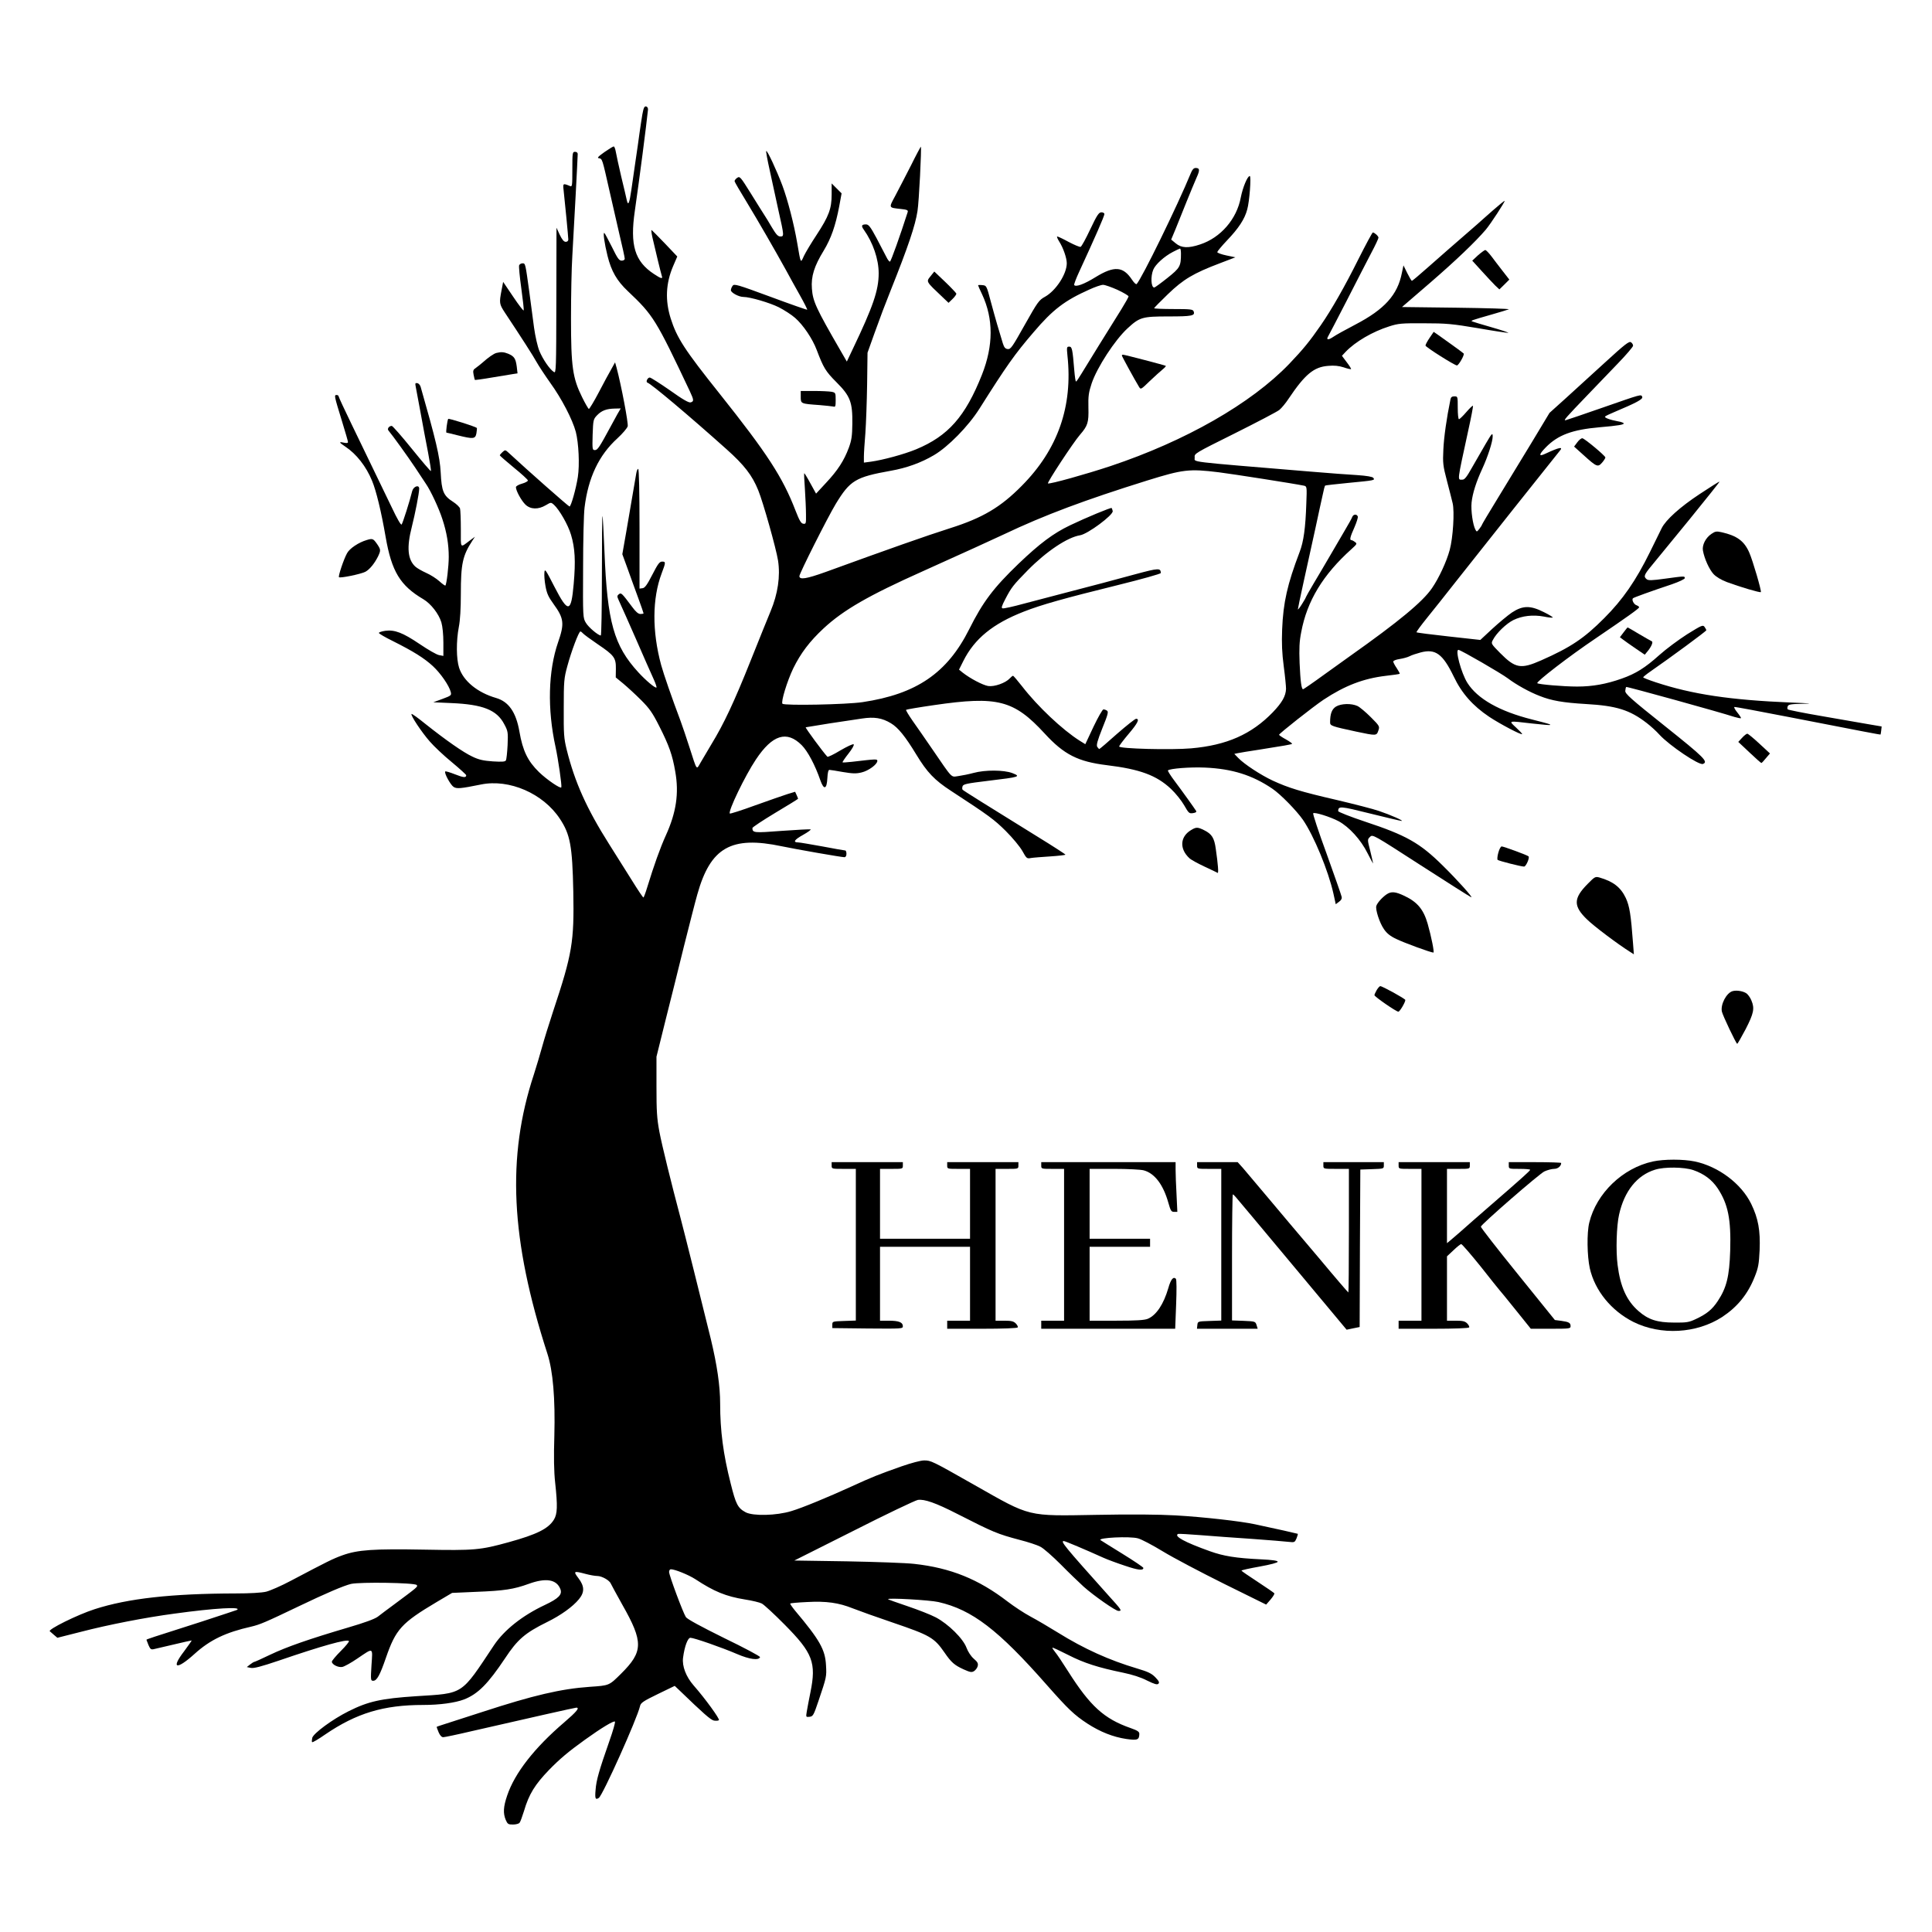 <?xml version="1.0" standalone="no"?>
<!DOCTYPE svg PUBLIC "-//W3C//DTD SVG 20010904//EN"
 "http://www.w3.org/TR/2001/REC-SVG-20010904/DTD/svg10.dtd">
<svg version="1.0" xmlns="http://www.w3.org/2000/svg"
 width="1438pt" height="1438pt" viewBox="0 0 1438 1438"
 preserveAspectRatio="xMidYMid meet">
<g transform="translate(0,1438) scale(0.1,-0.1)"
fill="#000000" stroke="none">
<path d="M4781 13528 c-6 -35 -15 -97 -21 -138 -5 -41 -19 -136 -30 -210 -11
-74 -25 -171 -31 -215 -14 -99 -24 -121 -34 -74 -4 19 -22 97 -41 174 -18 77
-36 160 -40 183 -4 23 -11 42 -16 42 -5 0 -36 -19 -69 -42 -49 -35 -57 -44
-40 -46 24 -4 24 -6 75 -232 19 -85 53 -233 75 -328 23 -95 41 -179 41 -187 0
-9 -9 -15 -23 -15 -19 0 -31 17 -72 101 -28 55 -53 103 -57 105 -11 7 1 -79
24 -171 28 -113 69 -185 152 -263 189 -179 207 -208 460 -743 31 -67 32 -76 7
-84 -14 -4 -57 20 -155 90 -75 52 -142 95 -150 95 -16 0 -32 -33 -17 -38 28
-9 304 -241 589 -496 131 -117 191 -194 236 -306 36 -88 133 -433 147 -522 18
-117 -1 -248 -56 -379 -15 -35 -81 -199 -147 -364 -124 -311 -201 -474 -292
-623 -29 -48 -65 -109 -81 -137 -33 -57 -25 -68 -84 115 -22 69 -52 157 -66
195 -65 173 -125 346 -144 415 -68 251 -67 495 4 683 31 82 31 87 3 87 -19 0
-32 -18 -73 -98 -38 -74 -55 -98 -72 -100 l-23 -3 0 445 c0 277 -4 446 -10
446 -5 0 -11 -15 -14 -32 -8 -50 -43 -254 -75 -438 l-29 -165 39 -107 c21 -60
57 -157 79 -218 22 -60 40 -112 40 -115 0 -3 -10 -5 -23 -5 -16 0 -35 16 -62
53 -78 104 -81 107 -99 94 -13 -11 -14 -16 -2 -42 18 -39 85 -189 129 -290 54
-124 107 -245 134 -304 13 -29 22 -56 19 -58 -8 -8 -79 52 -135 113 -182 199
-231 373 -252 899 -6 143 -12 262 -15 264 -2 2 -4 -197 -4 -442 0 -246 -4
-447 -8 -447 -19 0 -91 60 -111 94 -22 36 -23 40 -21 407 0 204 5 407 11 452
27 221 106 389 245 515 38 35 72 75 76 89 6 22 -48 306 -83 437 l-11 39 -27
-49 c-16 -27 -58 -105 -94 -174 -36 -69 -70 -124 -74 -124 -4 1 -27 40 -50 87
-71 143 -83 228 -83 587 0 166 4 377 10 468 11 187 40 731 40 756 0 9 -8 16
-20 16 -19 0 -20 -7 -20 -131 0 -121 -1 -131 -17 -124 -53 22 -54 21 -48 -31
10 -88 35 -350 35 -367 0 -10 -8 -17 -19 -17 -14 0 -27 16 -45 53 l-24 52 -1
-543 c-1 -514 -2 -542 -18 -531 -31 19 -82 94 -108 156 -14 34 -31 110 -40
174 -8 63 -24 182 -35 264 -30 216 -29 215 -51 215 -11 0 -22 -7 -25 -15 -3
-8 4 -84 16 -170 12 -86 20 -160 18 -165 -2 -6 -37 40 -78 101 l-75 111 -12
-63 c-18 -94 -17 -102 25 -166 121 -182 212 -324 236 -368 15 -27 61 -97 102
-155 84 -116 165 -272 190 -365 21 -83 29 -244 15 -335 -14 -90 -51 -220 -62
-220 -7 0 -312 269 -451 398 -27 25 -28 25 -48 7 -11 -10 -20 -21 -20 -24 0
-3 47 -44 104 -91 58 -47 105 -90 105 -96 1 -6 -19 -17 -44 -24 -26 -7 -45
-19 -45 -26 0 -27 41 -101 71 -130 38 -36 95 -38 152 -4 37 22 38 22 59 4 41
-37 106 -150 128 -224 30 -100 35 -195 20 -367 -19 -216 -41 -219 -144 -19
-65 127 -71 136 -74 105 -2 -19 1 -64 8 -101 10 -55 21 -80 61 -135 77 -106
81 -145 33 -283 -74 -214 -81 -498 -19 -780 19 -88 48 -286 43 -300 -4 -14
-107 56 -166 113 -84 82 -121 158 -146 302 -25 144 -80 223 -174 250 -138 40
-243 126 -275 225 -21 66 -22 198 -2 303 10 50 15 139 15 245 0 226 13 286 86
398 l19 29 -34 -25 c-79 -59 -71 -69 -71 81 0 74 -3 143 -6 154 -3 11 -27 34
-52 50 -72 46 -85 78 -92 219 -6 117 -37 245 -149 636 -4 14 -15 27 -25 28
-15 3 -17 -1 -12 -25 3 -15 19 -102 36 -193 16 -91 42 -225 56 -298 14 -74 24
-136 21 -138 -2 -3 -66 72 -142 166 -75 93 -143 170 -149 170 -20 0 -36 -21
-25 -34 32 -38 145 -195 199 -276 34 -52 71 -107 80 -121 35 -50 98 -185 123
-264 32 -97 47 -187 47 -280 0 -69 -16 -204 -25 -213 -2 -3 -23 12 -45 32 -22
20 -66 48 -98 62 -31 14 -68 35 -81 47 -57 53 -65 143 -26 295 25 99 55 252
55 285 0 32 -43 17 -52 -18 -18 -74 -71 -241 -79 -249 -5 -6 -35 46 -72 125
-66 137 -130 270 -301 623 -53 109 -96 202 -96 207 0 5 -7 9 -15 9 -19 0 -18
-5 41 -197 24 -78 44 -147 44 -153 0 -8 -10 -9 -30 -5 -40 9 -38 3 10 -29 83
-55 155 -147 199 -254 31 -74 69 -231 101 -417 45 -259 108 -363 281 -465 56
-33 115 -109 134 -172 9 -31 15 -91 15 -151 l0 -99 -32 6 c-18 3 -82 40 -144
82 -126 85 -186 108 -256 99 -27 -4 -48 -11 -48 -16 0 -5 46 -32 103 -60 154
-77 235 -128 299 -187 58 -54 121 -145 133 -193 6 -24 3 -27 -62 -51 l-68 -25
135 -6 c234 -10 338 -51 393 -157 28 -52 29 -60 25 -156 -3 -55 -8 -106 -13
-114 -6 -10 -29 -11 -97 -7 -70 5 -103 12 -151 35 -69 32 -200 124 -351 244
-54 44 -100 77 -103 74 -9 -9 76 -137 136 -205 31 -36 104 -105 164 -154 59
-49 107 -93 107 -97 0 -20 -21 -18 -84 7 -36 14 -68 24 -72 21 -10 -10 38 -99
62 -115 24 -15 51 -13 204 18 211 43 463 -67 587 -255 77 -116 93 -201 100
-541 7 -376 -7 -462 -151 -895 -30 -91 -67 -210 -82 -265 -15 -55 -42 -145
-60 -201 -204 -617 -174 -1232 100 -2079 42 -129 59 -334 52 -610 -5 -160 -3
-268 6 -350 19 -176 17 -234 -10 -277 -41 -66 -126 -109 -337 -167 -210 -58
-254 -62 -625 -55 -380 7 -497 -1 -611 -42 -72 -26 -110 -45 -383 -189 -71
-38 -154 -74 -185 -82 -34 -8 -121 -13 -226 -13 -478 -1 -802 -37 -1050 -117
-128 -41 -354 -153 -334 -165 2 -2 16 -13 30 -26 l26 -22 174 44 c204 53 480
107 699 136 298 41 507 53 463 27 -4 -2 -123 -41 -263 -87 -379 -121 -410
-131 -410 -135 0 -1 7 -19 15 -39 13 -30 19 -35 38 -31 12 3 80 19 150 35 71
17 130 30 133 30 3 0 -23 -36 -56 -81 -100 -130 -57 -141 78 -19 116 105 232
160 422 203 64 15 105 32 355 152 202 97 334 153 388 166 69 15 471 9 488 -8
12 -12 7 -15 -169 -146 -46 -34 -100 -74 -120 -90 -25 -18 -96 -44 -222 -81
-288 -85 -455 -143 -579 -202 -62 -30 -116 -54 -120 -54 -3 0 -17 -9 -30 -19
l-24 -19 29 -6 c22 -5 76 9 209 54 324 111 507 162 522 146 4 -4 -23 -37 -60
-74 -37 -37 -67 -73 -67 -80 0 -21 48 -45 78 -39 15 3 66 31 111 62 123 83
115 87 106 -48 -7 -113 -6 -117 13 -117 27 0 50 42 94 170 74 214 116 260 378
416 l115 68 180 8 c207 8 279 19 389 59 129 47 209 34 237 -39 15 -40 -12 -69
-116 -118 -168 -79 -302 -186 -378 -299 -250 -376 -221 -357 -582 -380 -257
-17 -354 -38 -501 -112 -120 -60 -261 -164 -270 -198 -3 -14 -4 -29 -1 -32 4
-3 47 22 97 57 233 159 435 220 729 220 125 0 239 16 305 41 104 41 178 116
305 306 93 141 149 189 313 270 102 50 191 114 237 170 43 52 42 97 -4 157
-40 53 -35 55 55 31 30 -8 69 -15 85 -15 35 0 93 -33 102 -58 4 -9 42 -79 85
-156 158 -278 156 -349 -9 -513 -90 -89 -86 -88 -233 -98 -215 -15 -420 -63
-800 -187 -151 -49 -290 -94 -307 -99 -18 -6 -33 -11 -33 -13 0 -2 7 -20 15
-40 10 -23 22 -36 34 -36 10 0 106 20 212 45 419 96 769 175 779 175 27 0 0
-32 -91 -110 -221 -189 -368 -377 -424 -544 -29 -85 -31 -132 -11 -181 14 -32
19 -35 54 -35 22 0 44 6 49 13 6 6 20 46 33 87 37 126 81 197 187 307 80 82
144 136 268 225 121 87 214 143 222 134 4 -4 -14 -68 -41 -144 -77 -220 -98
-293 -103 -364 -6 -66 -1 -76 24 -60 29 19 285 589 307 684 5 24 25 37 132 89
l126 61 37 -35 c173 -167 229 -217 254 -223 16 -3 33 -2 38 3 8 8 -101 159
-188 258 -57 65 -87 144 -79 206 11 85 35 149 55 149 26 0 233 -72 347 -121
93 -40 162 -49 171 -23 2 6 -118 70 -267 142 -176 87 -275 141 -285 156 -21
32 -125 311 -125 336 0 11 6 20 13 20 30 0 133 -42 181 -73 141 -93 229 -129
371 -152 53 -8 110 -22 125 -30 16 -8 93 -79 171 -158 208 -210 236 -282 191
-503 -11 -54 -23 -118 -27 -142 -7 -43 -7 -43 21 -40 25 3 30 11 66 118 60
178 61 180 56 265 -6 117 -46 188 -232 409 -21 26 -37 49 -34 51 3 3 58 8 124
11 144 8 236 -5 341 -47 43 -17 177 -65 298 -106 279 -95 308 -112 385 -223
50 -73 74 -94 142 -125 49 -22 60 -24 78 -13 11 7 24 24 27 37 5 20 -1 31 -29
55 -21 18 -43 52 -54 81 -25 69 -136 178 -229 227 -38 20 -133 57 -210 83 -77
26 -142 49 -145 52 -11 12 310 -6 375 -21 250 -57 445 -206 807 -618 159 -180
203 -222 302 -287 96 -62 190 -99 288 -114 85 -12 97 -7 98 38 0 16 -14 25
-65 43 -197 69 -300 162 -465 422 -40 63 -83 128 -97 144 -13 16 -22 30 -20
32 2 3 55 -22 118 -54 117 -60 224 -94 409 -132 67 -14 131 -34 177 -58 57
-28 76 -33 85 -24 9 9 4 20 -22 47 -28 29 -54 42 -135 66 -209 62 -397 147
-590 267 -66 41 -158 95 -205 120 -47 25 -124 76 -171 112 -216 166 -423 250
-694 280 -60 7 -286 15 -501 19 l-392 6 442 222 c242 123 457 225 477 229 48
8 134 -22 294 -104 271 -138 298 -149 463 -193 63 -16 133 -39 155 -51 23 -11
91 -71 152 -132 60 -61 137 -135 170 -165 76 -68 238 -181 259 -181 29 0 28 3
-80 122 -323 361 -353 398 -326 398 10 0 161 -64 294 -124 31 -14 104 -41 162
-60 97 -33 136 -37 136 -16 0 5 -71 53 -157 106 -87 54 -160 99 -162 101 -23
18 219 30 279 13 24 -6 108 -50 185 -97 77 -47 282 -155 455 -241 l314 -155
33 38 c18 21 30 41 28 46 -3 4 -59 43 -125 86 -66 43 -120 80 -120 83 0 3 61
17 135 30 83 15 135 29 135 36 0 8 -40 14 -127 18 -186 9 -276 24 -377 60
-190 68 -270 112 -238 129 4 2 79 -2 167 -9 88 -7 261 -20 385 -28 124 -9 246
-19 271 -22 44 -5 46 -4 59 26 7 17 11 32 9 34 -4 2 -163 38 -319 71 -108 23
-382 54 -590 66 -127 7 -330 9 -585 4 -526 -9 -489 -18 -910 221 -321 182
-326 184 -377 184 -25 0 -96 -19 -168 -44 -175 -62 -216 -78 -375 -151 -171
-78 -364 -158 -445 -182 -111 -34 -284 -38 -340 -9 -59 32 -73 59 -112 216
-55 216 -78 393 -78 591 0 134 -23 289 -70 485 -54 221 -204 822 -225 899 -69
260 -138 540 -157 640 -19 102 -22 153 -22 340 l0 220 67 270 c38 149 99 396
137 550 39 154 83 329 100 388 98 350 252 438 630 358 105 -22 442 -81 465
-81 9 0 15 10 15 25 0 14 -4 25 -9 25 -5 0 -81 13 -169 30 -89 16 -170 30
-181 30 -42 0 -29 20 36 56 37 21 62 39 56 41 -6 2 -102 -3 -214 -11 -208 -16
-218 -15 -219 21 0 6 77 57 170 113 94 56 170 103 170 105 0 2 -5 15 -11 28
l-11 24 -56 -17 c-32 -10 -140 -48 -241 -84 -101 -37 -186 -64 -189 -61 -15
15 113 281 194 402 123 185 230 218 341 107 45 -45 100 -149 139 -262 26 -74
48 -67 52 16 2 40 7 62 15 62 7 0 52 -7 101 -16 73 -12 98 -13 139 -3 51 12
117 60 117 86 0 15 -9 14 -190 -7 -36 -4 -67 -6 -69 -4 -2 2 17 31 44 65 27
34 44 64 39 69 -5 5 -49 -16 -99 -45 -49 -30 -93 -51 -97 -47 -32 34 -167 217
-161 219 4 1 85 14 178 29 94 14 202 30 240 36 91 14 150 5 216 -35 54 -32
107 -98 189 -233 80 -132 135 -190 258 -270 285 -186 321 -213 408 -299 51
-51 104 -115 123 -148 31 -56 34 -59 64 -53 18 3 83 8 145 12 61 4 112 10 112
13 0 3 -94 64 -208 134 -388 240 -551 342 -557 349 -4 3 -4 15 -1 25 5 17 29
22 194 42 232 28 243 31 177 57 -63 24 -203 25 -290 1 -33 -9 -83 -19 -111
-23 -58 -7 -38 -29 -199 206 -49 72 -114 165 -143 206 -29 42 -51 78 -48 81 3
3 97 19 208 35 473 69 594 38 824 -212 143 -156 248 -209 462 -235 246 -30
369 -75 477 -176 36 -34 79 -88 99 -123 33 -58 37 -62 65 -58 20 3 28 8 24 16
-13 21 -106 151 -161 224 -30 40 -52 75 -49 78 14 14 165 26 277 21 201 -9
351 -56 500 -157 62 -42 180 -163 228 -232 81 -118 189 -379 227 -550 l17 -78
24 18 c16 11 23 24 20 37 -2 11 -52 154 -111 318 -60 163 -105 300 -101 304
10 10 126 -26 189 -59 79 -43 166 -138 216 -239 23 -45 41 -78 41 -75 0 4 -10
45 -21 92 -22 85 -22 86 -2 105 20 20 21 19 379 -212 197 -127 366 -234 374
-237 19 -7 -105 131 -212 236 -170 168 -271 225 -576 326 -111 37 -202 73
-202 79 1 39 14 38 238 -18 121 -30 227 -55 234 -55 20 0 -82 45 -168 74 -43
15 -184 51 -315 82 -269 62 -359 90 -476 144 -90 42 -213 123 -257 169 l-29
30 24 5 c13 3 85 15 159 26 184 29 243 39 247 44 3 2 -18 17 -46 33 -28 15
-51 31 -51 34 0 9 252 208 331 261 159 105 296 158 464 178 55 6 102 13 103
15 2 2 -8 21 -22 42 -14 20 -26 43 -26 49 0 7 21 15 47 19 26 4 60 13 75 21
15 8 52 20 82 28 110 29 164 -10 246 -179 60 -126 142 -218 264 -300 83 -55
238 -136 245 -129 3 2 -18 24 -45 49 -57 53 -62 51 120 30 71 -8 131 -13 134
-11 4 5 -10 9 -135 41 -243 61 -406 154 -481 272 -46 73 -94 251 -66 246 21
-3 318 -175 367 -212 62 -47 161 -102 237 -131 88 -35 174 -50 345 -60 227
-13 325 -44 451 -141 30 -23 73 -62 96 -88 74 -80 294 -229 323 -217 42 16 10
48 -282 281 -256 204 -298 242 -296 263 1 13 4 27 7 29 4 4 692 -186 805 -223
25 -7 46 -12 49 -9 2 2 -10 21 -27 42 -17 21 -27 39 -22 41 5 2 195 -34 422
-78 529 -103 663 -129 666 -127 1 1 3 15 5 31 l3 29 -100 17 c-55 10 -210 37
-345 60 -135 23 -249 46 -253 50 -4 3 -5 14 -1 23 5 14 23 17 113 19 81 1 60
3 -89 9 -453 19 -734 61 -1007 151 -51 17 -93 33 -93 37 1 3 22 21 48 39 160
111 422 304 422 311 0 4 -6 15 -13 25 -12 17 -22 12 -130 -55 -64 -41 -157
-110 -206 -154 -107 -96 -176 -139 -281 -176 -116 -41 -217 -59 -332 -59 -100
0 -287 16 -296 25 -10 10 236 200 438 336 231 157 320 220 320 229 0 5 -9 11
-19 15 -20 6 -38 41 -27 52 6 6 136 53 289 104 55 19 97 39 97 46 0 16 -1 16
-147 -4 -100 -14 -125 -14 -137 -4 -24 20 -20 32 37 101 29 36 155 190 281
343 125 154 226 280 224 282 -2 2 -68 -40 -147 -92 -147 -97 -252 -192 -283
-254 -9 -19 -49 -99 -88 -179 -105 -213 -202 -353 -340 -491 -148 -149 -249
-217 -469 -314 -152 -67 -192 -60 -306 55 -67 68 -68 70 -54 96 27 53 101 123
153 149 66 32 146 41 227 26 33 -7 63 -10 66 -7 3 2 -27 21 -66 40 -101 51
-157 50 -238 -3 -32 -22 -98 -77 -147 -122 l-88 -82 -235 26 c-129 14 -237 28
-240 31 -3 2 33 51 79 108 46 57 142 177 213 268 152 193 751 947 773 973 31
35 -1 29 -106 -20 -51 -24 -50 -7 3 47 91 93 197 132 401 150 142 12 185 20
179 30 -3 4 -22 11 -42 14 -61 11 -105 28 -96 36 4 5 35 19 68 33 166 70 215
96 208 113 -8 21 -2 22 -298 -81 -137 -48 -259 -89 -270 -92 -23 -6 -5 14 166
192 58 60 157 163 220 229 63 65 114 125 114 133 0 9 -7 20 -16 26 -14 9 -48
-18 -191 -149 -95 -87 -228 -208 -294 -268 l-121 -109 -133 -221 c-73 -121
-187 -308 -252 -414 -65 -106 -118 -195 -118 -198 0 -3 -9 -17 -19 -30 -18
-23 -20 -24 -29 -7 -20 36 -35 145 -29 203 7 68 35 155 79 250 42 91 78 203
78 241 0 31 -5 26 -53 -56 -29 -50 -75 -129 -102 -177 -38 -68 -54 -88 -70
-88 -39 0 -41 -24 43 365 22 99 38 182 35 185 -2 3 -25 -19 -50 -48 -24 -28
-49 -52 -54 -52 -5 0 -9 38 -9 85 0 84 0 85 -25 85 -18 0 -26 -6 -29 -22 -29
-140 -49 -283 -53 -373 -5 -101 -3 -121 27 -235 18 -69 37 -143 42 -165 15
-62 3 -258 -22 -349 -23 -85 -80 -209 -132 -284 -69 -101 -248 -249 -607 -503
-20 -14 -106 -76 -191 -137 -85 -62 -158 -112 -161 -112 -12 0 -20 56 -26 195
-4 109 -2 160 12 230 43 232 162 428 375 619 41 37 42 40 25 52 -10 8 -22 14
-27 14 -15 0 -8 26 23 95 16 37 28 74 25 81 -8 20 -33 17 -41 -3 -3 -10 -28
-54 -54 -98 -26 -44 -76 -129 -111 -190 -35 -60 -90 -154 -122 -207 -32 -54
-58 -100 -58 -102 0 -3 -13 -27 -30 -53 -16 -26 -30 -43 -30 -38 0 5 20 101
45 214 25 113 63 289 86 391 22 102 46 214 54 248 7 35 15 66 18 68 2 2 80 11
173 20 197 19 200 19 185 38 -7 8 -48 15 -119 20 -59 3 -215 15 -347 26 -950
79 -859 68 -863 105 -3 30 -2 30 299 180 166 83 315 161 331 174 16 13 48 51
70 85 121 180 187 235 293 243 45 4 79 1 116 -11 28 -10 53 -15 55 -13 2 2
-12 25 -32 51 l-36 48 28 30 c72 75 200 150 324 189 68 22 92 24 260 23 165 0
208 -4 404 -37 120 -21 221 -36 223 -34 2 2 -54 21 -124 41 -71 20 -135 40
-143 43 -17 6 -16 7 145 53 61 17 117 35 125 38 8 4 -167 9 -390 12 l-405 5
210 181 c193 167 337 305 413 394 36 42 145 210 141 215 -2 2 -42 -31 -89 -72
-47 -42 -99 -87 -115 -102 -201 -174 -265 -231 -364 -318 -64 -57 -119 -103
-122 -103 -4 0 -19 26 -35 58 l-28 57 -12 -57 c-32 -163 -129 -270 -345 -383
-73 -38 -149 -80 -167 -93 -37 -25 -53 -22 -36 6 6 9 68 130 139 267 70 138
152 296 181 352 30 56 54 108 54 114 0 12 -29 38 -42 39 -4 0 -52 -89 -107
-198 -101 -203 -201 -378 -280 -492 -83 -120 -131 -179 -236 -289 -283 -294
-770 -573 -1330 -760 -184 -61 -449 -135 -465 -129 -10 3 189 306 238 362 58
67 66 91 63 202 -2 87 2 113 24 180 40 119 173 324 268 411 89 82 109 88 304
88 176 0 200 5 187 38 -5 15 -25 17 -150 17 -79 0 -144 3 -144 6 0 3 46 50
102 104 115 111 190 156 388 231 l115 44 -67 14 c-38 8 -68 19 -68 25 1 6 33
45 72 86 87 91 132 159 151 231 17 59 31 249 19 249 -17 0 -52 -84 -67 -160
-30 -161 -150 -299 -302 -349 -89 -30 -140 -27 -182 8 l-34 28 33 79 c17 43
54 135 82 204 28 69 61 149 74 178 26 57 24 72 -7 72 -14 0 -25 -12 -35 -37
-102 -248 -365 -785 -404 -827 -5 -4 -20 10 -35 33 -66 99 -131 104 -270 19
-87 -54 -149 -76 -160 -59 -2 5 15 51 39 102 115 249 186 411 186 426 0 7 -10
13 -22 13 -19 0 -33 -20 -83 -126 -33 -70 -65 -129 -72 -131 -6 -3 -46 14 -88
36 -42 23 -80 41 -86 41 -5 0 2 -17 15 -38 30 -47 56 -123 56 -161 0 -80 -80
-203 -161 -249 -46 -25 -55 -38 -152 -210 -92 -164 -104 -182 -126 -180 -19 2
-27 12 -37 43 -27 87 -56 186 -88 305 -33 125 -33 125 -65 128 -17 2 -31 1
-31 -1 0 -3 13 -33 30 -68 85 -183 84 -381 -1 -597 -124 -313 -252 -457 -490
-556 -89 -37 -249 -80 -336 -92 l-53 -7 0 45 c0 25 5 103 11 174 5 71 11 235
13 364 l3 235 50 140 c49 136 78 213 122 323 130 325 184 485 200 592 11 66
31 470 25 478 -1 2 -35 -61 -74 -140 -40 -79 -93 -180 -117 -226 -49 -91 -50
-87 40 -97 48 -5 57 -9 53 -23 -55 -172 -124 -366 -132 -369 -5 -1 -17 14 -27
35 -10 20 -43 83 -73 140 -45 84 -59 102 -78 102 -33 0 -38 -10 -17 -39 69
-97 111 -220 111 -325 0 -127 -42 -248 -193 -564 l-44 -93 -45 78 c-185 320
-208 370 -215 465 -7 91 17 167 88 283 55 91 88 186 115 328 l18 98 -37 37
-37 37 0 -82 c0 -106 -21 -162 -112 -301 -39 -59 -81 -129 -94 -156 -26 -57
-23 -63 -50 94 -24 141 -71 323 -111 430 -43 114 -113 264 -120 256 -3 -2 9
-67 26 -143 16 -76 46 -210 65 -299 43 -191 43 -194 14 -194 -18 0 -32 16 -63
68 -21 37 -47 78 -56 92 -9 14 -54 85 -99 158 -80 128 -83 132 -104 118 -11
-8 -20 -19 -18 -26 1 -6 41 -75 89 -153 88 -145 209 -355 293 -507 25 -47 72
-131 104 -188 32 -57 56 -105 54 -107 -2 -2 -125 41 -273 96 -249 92 -271 98
-282 82 -7 -9 -13 -24 -13 -33 0 -18 59 -50 93 -50 49 0 196 -43 264 -77 39
-20 94 -55 121 -79 60 -52 130 -156 161 -239 50 -132 66 -159 146 -239 104
-104 121 -149 119 -311 -1 -91 -6 -122 -26 -177 -36 -97 -83 -169 -169 -261
l-75 -81 -43 78 c-23 43 -44 76 -45 74 -2 -1 0 -55 5 -118 4 -63 8 -148 8
-188 1 -69 0 -73 -20 -70 -17 2 -29 24 -58 98 -96 249 -210 424 -565 870 -261
327 -318 415 -364 560 -42 134 -37 260 18 389 l31 72 -92 97 c-51 53 -96 98
-99 100 -4 2 -1 -23 6 -55 8 -32 25 -106 39 -165 14 -58 28 -113 31 -122 9
-24 -7 -20 -59 15 -143 94 -179 215 -142 469 35 243 86 637 98 754 1 12 -5 22
-14 24 -13 2 -19 -10 -28 -60z m4009 -1035 c0 -95 -7 -107 -101 -182 -49 -39
-93 -71 -98 -71 -24 0 -28 83 -7 133 16 39 82 99 146 132 25 13 48 24 53 25 4
0 7 -17 7 -37z m-473 -270 c45 -21 82 -43 83 -49 0 -5 -24 -48 -53 -95 -81
-128 -259 -417 -298 -481 -19 -32 -37 -58 -40 -58 -4 0 -9 37 -13 83 -13 161
-17 177 -38 177 -18 0 -19 -5 -13 -66 41 -379 -71 -699 -340 -970 -157 -159
-291 -239 -535 -316 -176 -56 -454 -154 -924 -325 -145 -52 -196 -60 -196 -31
0 20 210 437 271 538 106 174 146 199 409 246 119 21 226 60 321 116 106 62
257 216 339 346 202 320 262 405 402 568 144 170 233 237 414 318 43 20 90 36
104 36 14 0 62 -17 107 -37z m-3722 -926 c-13 -24 -35 -64 -48 -88 -86 -159
-99 -179 -119 -179 -19 0 -20 5 -17 114 4 111 5 116 34 146 33 34 69 48 132
49 l43 1 -25 -43z m4475 -432 c104 -13 564 -85 636 -100 21 -5 22 -8 17 -132
-6 -181 -20 -285 -50 -362 -91 -239 -122 -375 -130 -576 -4 -103 -1 -176 12
-275 10 -74 17 -149 17 -167 -2 -54 -29 -102 -99 -175 -158 -163 -342 -245
-608 -268 -147 -13 -535 -3 -535 14 0 6 32 48 70 93 69 81 84 113 56 113 -8 0
-72 -51 -142 -112 -69 -62 -129 -113 -132 -113 -2 0 -9 7 -15 16 -8 13 1 46
38 139 41 101 47 123 34 131 -7 5 -19 9 -26 9 -7 0 -40 -58 -74 -129 l-61
-130 -42 26 c-128 81 -312 254 -428 404 -34 43 -64 79 -68 79 -4 0 -15 -9 -24
-19 -31 -34 -114 -64 -161 -57 -41 7 -134 56 -190 100 l-27 22 32 64 c83 166
220 278 451 368 130 51 297 98 702 198 174 43 317 83 317 89 -1 38 -15 38
-186 -8 -191 -52 -293 -79 -532 -141 -92 -24 -229 -60 -305 -80 -76 -21 -145
-36 -154 -34 -12 2 -8 16 20 70 45 86 58 103 167 214 139 141 295 245 389 260
57 9 248 151 243 180 -2 10 -6 21 -8 23 -5 5 -189 -71 -310 -129 -125 -60
-225 -135 -383 -286 -186 -179 -265 -283 -367 -487 -164 -327 -393 -483 -794
-543 -120 -18 -580 -27 -596 -12 -13 13 35 169 80 263 56 114 122 201 226 298
148 137 333 244 740 426 333 150 493 223 600 273 305 145 606 257 1070 402
264 82 311 88 530 61z m-4730 -1200 c7 -8 56 -44 109 -80 123 -83 136 -101
135 -183 l-1 -64 56 -46 c31 -26 90 -80 132 -122 63 -63 85 -94 136 -195 73
-144 98 -215 119 -338 29 -163 7 -306 -71 -477 -42 -93 -88 -222 -137 -382
-13 -43 -26 -78 -29 -78 -4 0 -42 57 -86 128 -44 70 -120 190 -168 267 -169
267 -257 464 -317 705 -21 85 -23 117 -22 310 0 200 2 222 27 313 29 108 85
257 97 257 4 0 13 -7 20 -15z"/>
<path d="M11001 12480 l-43 -40 70 -77 c39 -43 84 -91 101 -108 l31 -29 37 36
37 37 -49 63 c-27 35 -65 84 -84 110 -20 26 -40 47 -46 47 -5 0 -30 -18 -54
-39z"/>
<path d="M6926 12324 c-33 -42 -37 -36 92 -158 l42 -40 30 29 c17 16 29 34 28
40 -2 5 -39 45 -83 87 l-81 77 -28 -35z"/>
<path d="M10641 11866 c-17 -25 -31 -51 -31 -58 0 -11 217 -148 234 -148 13 0
59 81 50 89 -9 9 -137 101 -191 139 l-32 22 -30 -44z"/>
<path d="M3695 11753 c-20 -5 -59 -32 -105 -73 -14 -12 -35 -29 -48 -38 -20
-13 -23 -21 -17 -51 4 -20 8 -37 10 -39 1 -1 58 6 126 18 68 11 139 23 158 26
l33 5 -6 52 c-8 59 -19 75 -63 94 -33 13 -52 15 -88 6z"/>
<path d="M8350 11734 c0 -6 97 -183 127 -232 14 -23 14 -23 81 42 37 35 80 74
95 86 15 12 26 24 24 27 -5 4 -306 83 -319 83 -4 0 -8 -3 -8 -6z"/>
<path d="M5960 11426 c0 -51 -1 -51 140 -61 47 -4 93 -9 103 -11 15 -5 17 2
17 49 0 53 -1 55 -31 61 -17 3 -76 6 -130 6 l-99 0 0 -44z"/>
<path d="M3336 11262 c-7 -11 -19 -102 -13 -102 2 0 40 -9 83 -20 117 -29 132
-28 140 15 3 20 5 38 3 40 -11 10 -209 73 -213 67z"/>
<path d="M11740 11088 l-24 -32 69 -62 c99 -90 108 -93 139 -58 14 16 25 34
25 39 0 12 -152 139 -171 143 -8 1 -25 -12 -38 -30z"/>
<path d="M12738 10406 c-43 -29 -70 -83 -63 -124 11 -61 47 -140 79 -175 20
-21 56 -43 101 -60 94 -35 246 -80 251 -74 7 6 -61 238 -86 294 -38 87 -92
126 -208 152 -36 8 -47 6 -74 -13z"/>
<path d="M2728 10360 c-60 -18 -126 -62 -145 -98 -25 -45 -67 -171 -60 -178 9
-9 163 23 196 40 32 17 68 61 95 115 21 45 21 50 -9 94 -27 38 -32 41 -77 27z"/>
<path d="M12085 9674 l-28 -37 24 -18 c13 -10 55 -40 92 -65 l69 -47 24 29
c27 34 40 67 28 71 -5 2 -47 26 -93 53 -46 28 -85 50 -86 50 -2 0 -15 -16 -30
-36z"/>
<path d="M9944 9121 c-31 -19 -44 -54 -44 -118 0 -25 11 -29 197 -69 147 -31
149 -31 162 8 11 31 10 34 -56 100 -37 37 -82 75 -99 83 -45 21 -122 19 -160
-4z"/>
<path d="M12967 8889 l-29 -31 84 -79 c45 -43 85 -78 88 -78 3 0 18 16 34 36
l30 35 -80 74 c-43 40 -83 73 -89 73 -5 0 -23 -13 -38 -30z"/>
<path d="M8864 8201 c-81 -49 -86 -139 -12 -208 12 -12 64 -40 113 -63 50 -23
93 -44 98 -47 8 -5 3 63 -14 180 -11 80 -29 109 -85 137 -50 25 -61 25 -100 1z"/>
<path d="M11152 8033 c-7 -25 -9 -49 -5 -53 9 -8 174 -50 197 -50 14 0 43 66
33 76 -8 9 -186 74 -200 74 -7 0 -18 -21 -25 -47z"/>
<path d="M11817 7801 c-107 -108 -108 -165 -3 -266 53 -51 224 -180 319 -240
l28 -18 -6 79 c-16 217 -26 279 -54 340 -38 80 -93 123 -197 153 -30 8 -35 5
-87 -48z"/>
<path d="M10320 7723 c-32 -22 -69 -63 -76 -86 -8 -26 24 -126 57 -173 21 -31
47 -52 92 -73 57 -28 256 -101 276 -101 8 0 -15 117 -43 215 -31 107 -77 161
-171 206 -69 33 -100 36 -135 12z"/>
<path d="M10247 7011 c-9 -16 -17 -33 -17 -38 0 -11 162 -123 178 -123 11 0
52 70 52 87 0 9 -171 103 -186 103 -6 0 -17 -13 -27 -29z"/>
<path d="M12896 7003 c-46 -13 -91 -99 -80 -152 6 -29 106 -239 114 -240 3 -1
31 49 63 109 60 117 68 154 43 213 -7 18 -22 40 -33 50 -22 19 -75 29 -107 20z"/>
<path d="M12302 5735 c-225 -49 -420 -237 -473 -455 -19 -77 -16 -249 4 -340
38 -167 160 -316 324 -399 205 -102 471 -87 662 37 113 75 190 169 241 298 27
67 32 95 37 199 6 146 -10 236 -63 345 -74 151 -244 278 -419 315 -86 18 -229
18 -313 0z m301 -64 c81 -28 139 -72 182 -136 77 -117 100 -229 93 -464 -6
-191 -27 -276 -92 -374 -42 -64 -83 -97 -164 -135 -51 -24 -68 -27 -162 -26
-126 0 -192 22 -265 86 -88 77 -135 182 -155 342 -14 105 -8 294 11 376 39
175 134 293 268 334 70 22 216 20 284 -3z"/>
<path d="M6190 5705 c0 -25 1 -25 90 -25 l90 0 0 -565 0 -564 -87 -3 c-86 -3
-88 -3 -88 -28 l0 -25 263 -3 c255 -2 262 -2 262 17 0 29 -30 41 -104 41 l-66
0 0 275 0 275 335 0 335 0 0 -275 0 -275 -85 0 -85 0 0 -30 0 -30 259 0 c156
0 262 4 266 10 3 5 -3 18 -15 30 -16 16 -33 20 -85 20 l-65 0 0 565 0 565 85
0 c84 0 85 0 85 25 l0 25 -265 0 -265 0 0 -25 c0 -25 1 -25 85 -25 l85 0 0
-260 0 -260 -335 0 -335 0 0 260 0 260 85 0 c84 0 85 0 85 25 l0 25 -265 0
-265 0 0 -25z"/>
<path d="M7750 5705 c0 -25 1 -25 85 -25 l85 0 0 -565 0 -565 -85 0 -85 0 0
-30 0 -30 499 0 498 0 7 181 c4 105 4 185 -2 191 -19 19 -38 -5 -56 -69 -35
-120 -89 -202 -153 -229 -24 -10 -85 -14 -233 -14 l-200 0 0 275 0 275 225 0
225 0 0 30 0 30 -225 0 -225 0 0 260 0 260 183 0 c100 0 199 -5 220 -11 81
-22 145 -106 183 -241 17 -60 22 -68 43 -68 l24 0 -6 128 c-4 70 -7 153 -7
185 l0 57 -500 0 -500 0 0 -25z"/>
<path d="M8910 5705 c0 -25 1 -25 90 -25 l90 0 0 -565 0 -564 -87 -3 c-88 -3
-88 -3 -91 -30 l-3 -28 226 0 226 0 -7 23 c-10 32 -8 32 -100 36 l-84 3 0 469
c0 258 3 469 6 469 3 0 13 -9 22 -20 10 -11 199 -237 421 -503 l404 -484 48
10 49 10 2 586 3 586 88 3 c85 3 87 3 87 27 l0 25 -225 0 -225 0 0 -25 c0 -25
0 -25 95 -25 l95 0 0 -460 c0 -253 -2 -460 -4 -460 -2 0 -98 111 -212 248
-115 136 -216 256 -226 267 -9 11 -83 99 -164 195 -81 96 -164 194 -184 218
l-38 42 -151 0 -151 0 0 -25z"/>
<path d="M10410 5705 c0 -25 1 -25 85 -25 l85 0 0 -565 0 -565 -85 0 -85 0 0
-30 0 -30 259 0 c156 0 262 4 266 10 3 5 -3 18 -15 30 -16 16 -33 20 -85 20
l-65 0 0 239 0 240 48 45 c26 25 52 46 58 46 6 0 71 -75 145 -167 73 -93 135
-170 138 -173 4 -3 57 -69 120 -147 l115 -143 148 0 c140 0 148 1 148 19 0 25
-12 32 -70 40 l-47 6 -277 343 c-153 189 -276 347 -274 352 7 21 436 394 473
411 22 10 54 19 72 19 29 0 53 21 53 44 0 3 -88 6 -195 6 l-195 0 0 -25 c0
-25 1 -25 80 -25 44 0 80 -3 79 -7 0 -7 -68 -68 -292 -262 -34 -29 -93 -81
-132 -115 -75 -67 -137 -121 -172 -150 l-23 -19 0 276 0 277 85 0 c84 0 85 0
85 25 l0 25 -265 0 -265 0 0 -25z"/>
</g>
</svg>
